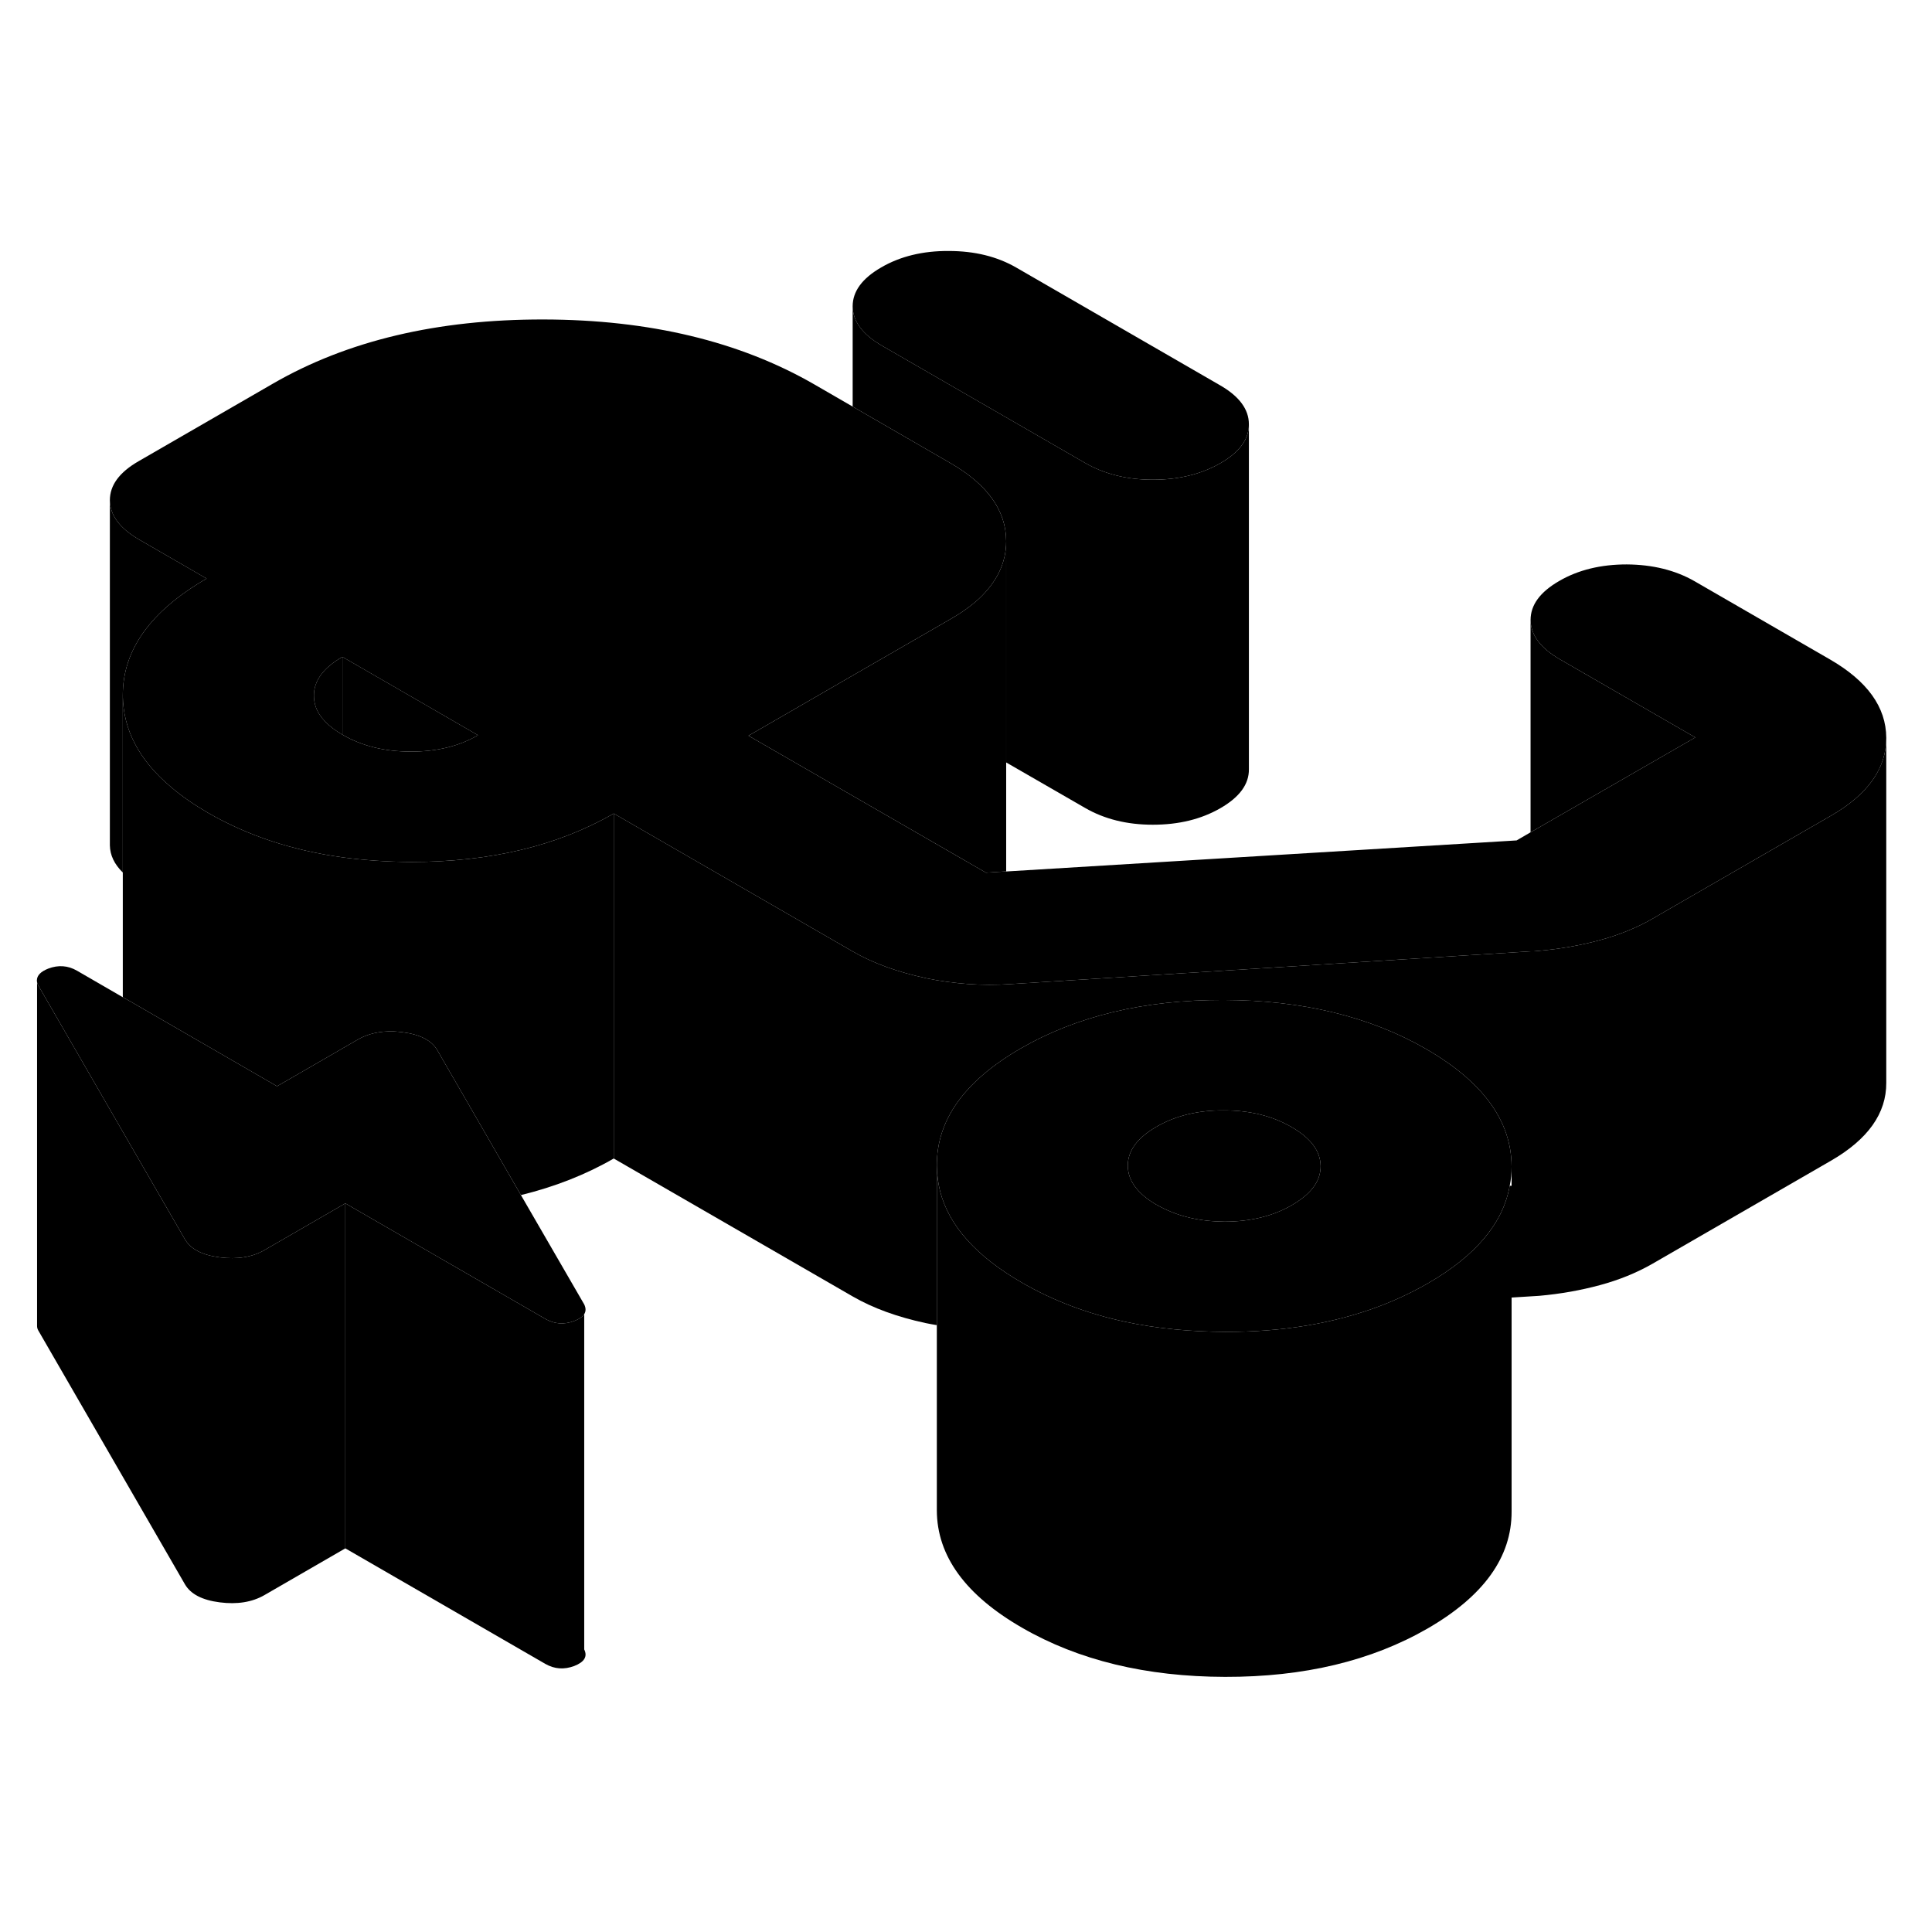 <svg width="24" height="24" viewBox="0 0 112 88" class="pr-icon-iso-duotone-secondary" xmlns="http://www.w3.org/2000/svg" stroke-width="1px" stroke-linecap="round" stroke-linejoin="round">
    <path d="M72.4 12.61V32.59C72.41 33.46 71.86 34.21 70.75 34.85C69.64 35.49 68.34 35.81 66.83 35.81C65.32 35.81 64.02 35.48 62.91 34.84L58.33 32.2V19.36C58.32 17.58 57.23 16.07 55.07 14.83L49.43 11.57V5.76C49.44 6.63 50 7.38 51.11 8.03L62.91 14.84C64.02 15.48 65.33 15.81 66.83 15.81C68.33 15.81 69.64 15.49 70.75 14.85C71.85 14.22 72.4 13.47 72.4 12.61Z" class="pr-icon-iso-duotone-primary-stroke" stroke-linejoin="round"/>
    <path d="M27.71 30.62C26.61 31.26 25.3 31.58 23.8 31.57C22.3 31.57 20.99 31.25 19.87 30.6C19.86 30.6 19.86 30.59 19.85 30.59V26.08L22.45 27.58L27.71 30.62Z" class="pr-icon-iso-duotone-primary-stroke" stroke-linejoin="round"/>
    <path d="M35.579 35.16V55.16C33.949 56.1 32.159 56.8 30.199 57.28L26.639 51.11L25.679 49.45L25.359 48.89C25.029 48.32 24.359 47.97 23.349 47.84C23.169 47.82 22.989 47.8 22.819 47.79C22.029 47.77 21.339 47.92 20.749 48.26L18.589 49.51L16.059 50.97L7.549 46.05L7.119 45.81V28.32C7.139 30.31 8.069 32.08 9.929 33.64C10.539 34.16 11.249 34.65 12.059 35.12C14.349 36.44 16.939 37.3 19.849 37.7C21.119 37.87 22.439 37.96 23.829 37.97C28.409 37.97 32.319 37.04 35.579 35.16Z" class="pr-icon-iso-duotone-primary-stroke" stroke-linejoin="round"/>
    <path d="M109.349 30.79V50.77C109.359 52.54 108.289 54.05 106.139 55.29L95.779 61.27C94.869 61.79 93.859 62.2 92.749 62.5C91.639 62.8 90.469 63.01 89.229 63.12L87.629 63.22V55.62C87.619 52.98 85.969 50.72 82.689 48.82C79.419 46.93 75.489 45.98 70.919 45.97C66.339 45.96 62.429 46.9 59.169 48.78C55.919 50.66 54.299 52.92 54.309 55.56V64.82C54.089 64.79 53.879 64.74 53.659 64.7C52.029 64.35 50.619 63.84 49.439 63.16L35.579 55.16V35.16L49.439 43.16C50.619 43.84 52.029 44.35 53.659 44.7C53.669 44.7 53.679 44.7 53.689 44.71C55.319 45.04 56.939 45.16 58.559 45.05L88.729 43.15H88.899L89.229 43.12C90.469 43.01 91.639 42.8 92.749 42.5C93.859 42.2 94.869 41.79 95.779 41.27L96.329 40.95L106.139 35.29C108.279 34.06 109.349 32.55 109.349 30.79Z" class="pr-icon-iso-duotone-primary-stroke" stroke-linejoin="round"/>
    <path d="M70.719 10.33L58.929 3.52C57.809 2.87 56.499 2.55 54.999 2.55C53.499 2.54 52.189 2.86 51.089 3.5C49.979 4.14 49.429 4.89 49.429 5.76C49.439 6.63 49.999 7.38 51.109 8.03L62.909 14.84C64.019 15.48 65.329 15.81 66.829 15.81C68.329 15.81 69.639 15.49 70.749 14.85C71.849 14.22 72.399 13.47 72.399 12.61V12.59C72.399 11.73 71.839 10.97 70.719 10.33ZM33.869 63.62V64.18C33.969 64.02 33.969 63.83 33.869 63.62Z" class="pr-icon-iso-duotone-primary-stroke" stroke-linejoin="round"/>
    <path d="M106.089 26.23L98.229 21.69C97.109 21.05 95.799 20.73 94.299 20.72C92.799 20.72 91.489 21.04 90.389 21.68C89.279 22.32 88.729 23.07 88.729 23.94C88.739 24.81 89.299 25.56 90.409 26.21L98.279 30.75L88.729 36.25L87.919 36.72L58.329 38.52H58.239L57.159 38.59L43.389 30.65L45.539 29.41L49.829 26.93L55.119 23.88C55.749 23.52 56.289 23.13 56.739 22.72C57.799 21.73 58.329 20.62 58.329 19.38V19.36C58.319 17.58 57.229 16.07 55.069 14.83L49.429 11.57L47.199 10.28C42.879 7.79 37.639 6.53 31.499 6.52C25.359 6.51 20.139 7.75 15.839 10.23L8.029 14.74C6.919 15.38 6.369 16.13 6.369 17C6.379 17.87 6.939 18.62 8.049 19.27L11.979 21.54C8.729 23.42 7.109 25.68 7.119 28.32C7.139 30.31 8.069 32.08 9.929 33.64C10.539 34.16 11.249 34.65 12.059 35.12C14.349 36.44 16.939 37.3 19.849 37.7C21.119 37.87 22.439 37.96 23.829 37.97C28.409 37.97 32.319 37.04 35.579 35.16L49.439 43.16C50.619 43.84 52.029 44.35 53.659 44.7C53.669 44.7 53.679 44.7 53.689 44.71C55.319 45.04 56.939 45.16 58.559 45.05L88.729 43.15H88.899L89.229 43.12C90.469 43.01 91.639 42.8 92.749 42.5C93.859 42.2 94.869 41.79 95.779 41.27L96.329 40.95L106.139 35.29C108.279 34.06 109.349 32.55 109.349 30.79V30.77C109.339 28.99 108.249 27.48 106.089 26.23ZM23.799 31.57C22.299 31.57 20.989 31.25 19.869 30.6C19.859 30.6 19.859 30.59 19.849 30.59C19.039 30.12 18.519 29.58 18.309 28.99C18.239 28.78 18.199 28.56 18.199 28.34C18.189 27.47 18.739 26.72 19.849 26.08L22.449 27.58L27.709 30.62C26.609 31.26 25.299 31.58 23.799 31.57Z" class="pr-icon-iso-duotone-primary-stroke" stroke-linejoin="round"/>
    <path d="M19.848 26.08V30.59C19.038 30.12 18.518 29.58 18.308 28.99C18.238 28.78 18.198 28.56 18.198 28.34C18.188 27.47 18.738 26.72 19.848 26.08Z" class="pr-icon-iso-duotone-primary-stroke" stroke-linejoin="round"/>
    <path d="M33.869 63.62V64.18C33.769 64.34 33.579 64.47 33.289 64.58C32.699 64.8 32.149 64.76 31.619 64.46L20.019 57.76L15.329 60.47C14.619 60.88 13.749 61.02 12.739 60.89C11.719 60.76 11.049 60.41 10.719 59.84L2.209 45.11C2.159 45.01 2.139 44.91 2.139 44.82C2.149 44.54 2.369 44.32 2.799 44.15C3.379 43.93 3.939 43.97 4.459 44.27L7.119 45.81L7.549 46.05L16.059 50.97L18.589 49.51L20.749 48.26C21.339 47.92 22.029 47.77 22.819 47.79C22.989 47.8 23.169 47.82 23.349 47.84C24.359 47.97 25.029 48.32 25.359 48.89L25.679 49.45L26.639 51.11L30.199 57.28L33.869 63.62Z" class="pr-icon-iso-duotone-primary-stroke" stroke-linejoin="round"/>
    <path d="M98.279 30.75L88.728 36.25V23.94C88.739 24.81 89.298 25.56 90.408 26.21L98.279 30.75Z" class="pr-icon-iso-duotone-primary-stroke" stroke-linejoin="round"/>
    <path d="M72.398 12.61V12.59" class="pr-icon-iso-duotone-primary-stroke" stroke-linejoin="round"/>
    <path d="M58.329 19.38V38.52H58.239L57.159 38.59L43.389 30.65L45.539 29.41L49.829 26.93L55.119 23.88C55.749 23.52 56.289 23.13 56.739 22.72C57.799 21.73 58.329 20.62 58.329 19.38Z" class="pr-icon-iso-duotone-primary-stroke" stroke-linejoin="round"/>
    <path d="M11.979 21.54C8.729 23.42 7.109 25.68 7.119 28.32V38.58C6.629 38.1 6.379 37.58 6.369 37V17C6.379 17.87 6.939 18.62 8.049 19.27L11.979 21.54Z" class="pr-icon-iso-duotone-primary-stroke" stroke-linejoin="round"/>
    <path d="M33.288 84.58C32.698 84.8 32.148 84.76 31.618 84.46L20.019 77.76V57.76L31.618 64.46C32.148 64.76 32.698 64.8 33.288 64.58C33.578 64.47 33.768 64.34 33.868 64.18V83.62C34.068 84.03 33.878 84.35 33.288 84.58Z" class="pr-icon-iso-duotone-primary-stroke" stroke-linejoin="round"/>
    <path d="M20.019 57.76V77.76L15.329 80.47C14.619 80.88 13.749 81.02 12.739 80.89C11.719 80.76 11.049 80.41 10.719 79.84L2.209 65.11C2.169 65.03 2.149 64.95 2.149 64.88V44.82C2.139 44.91 2.159 45.01 2.209 45.11L10.719 59.84C11.049 60.41 11.719 60.76 12.739 60.89C13.749 61.02 14.619 60.88 15.329 60.47L20.019 57.76Z" class="pr-icon-iso-duotone-primary-stroke" stroke-linejoin="round"/>
    <path d="M82.689 48.82C79.419 46.93 75.489 45.98 70.919 45.97C66.339 45.96 62.429 46.9 59.169 48.78C55.919 50.66 54.299 52.92 54.309 55.56C54.309 56.07 54.379 56.57 54.499 57.06C55.019 59.07 56.609 60.84 59.249 62.36C61.049 63.4 63.049 64.16 65.249 64.63C67.039 65.01 68.969 65.2 71.019 65.21C74.379 65.22 77.379 64.71 80.029 63.7C80.989 63.33 81.899 62.9 82.769 62.4C85.549 60.8 87.139 58.91 87.519 56.74C87.599 56.38 87.629 56.01 87.629 55.64V55.62C87.619 52.98 85.969 50.72 82.689 48.82ZM75.469 57.48C75.299 57.61 75.109 57.74 74.899 57.86C73.799 58.5 72.489 58.82 70.989 58.82C69.579 58.81 68.349 58.53 67.289 57.97C67.209 57.93 67.129 57.89 67.059 57.85C65.949 57.21 65.389 56.45 65.379 55.58C65.379 54.71 65.929 53.96 67.039 53.32C68.139 52.68 69.449 52.36 70.949 52.37C72.459 52.37 73.759 52.69 74.879 53.34C75.989 53.98 76.549 54.73 76.559 55.6C76.559 56.31 76.199 56.93 75.469 57.48Z" class="pr-icon-iso-duotone-primary-stroke" stroke-linejoin="round"/>
    <path d="M87.629 56.74V75.62C87.639 78.26 86.019 80.52 82.769 82.4C79.509 84.28 75.599 85.22 71.019 85.21C66.449 85.2 62.519 84.25 59.249 82.36C55.969 80.47 54.319 78.2 54.309 75.56V55.56C54.309 56.07 54.379 56.57 54.499 57.06C55.019 59.07 56.609 60.84 59.249 62.36C61.049 63.4 63.049 64.16 65.249 64.63C67.039 65.01 68.969 65.2 71.019 65.21C74.379 65.22 77.379 64.71 80.029 63.7C80.989 63.33 81.899 62.9 82.769 62.4C85.549 60.8 87.139 58.91 87.519 56.74H87.629Z" class="pr-icon-iso-duotone-primary-stroke" stroke-linejoin="round"/>
    <path d="M76.559 55.6C76.559 56.31 76.199 56.93 75.469 57.48C75.299 57.61 75.109 57.74 74.899 57.86C73.799 58.5 72.489 58.82 70.989 58.82C69.579 58.81 68.349 58.53 67.289 57.97C67.209 57.93 67.129 57.89 67.059 57.85C65.949 57.21 65.389 56.45 65.379 55.58C65.379 54.71 65.929 53.96 67.039 53.32C68.139 52.68 69.449 52.36 70.949 52.37C72.459 52.37 73.759 52.69 74.879 53.34C75.989 53.98 76.549 54.73 76.559 55.6Z" class="pr-icon-iso-duotone-primary-stroke" stroke-linejoin="round"/>
</svg>